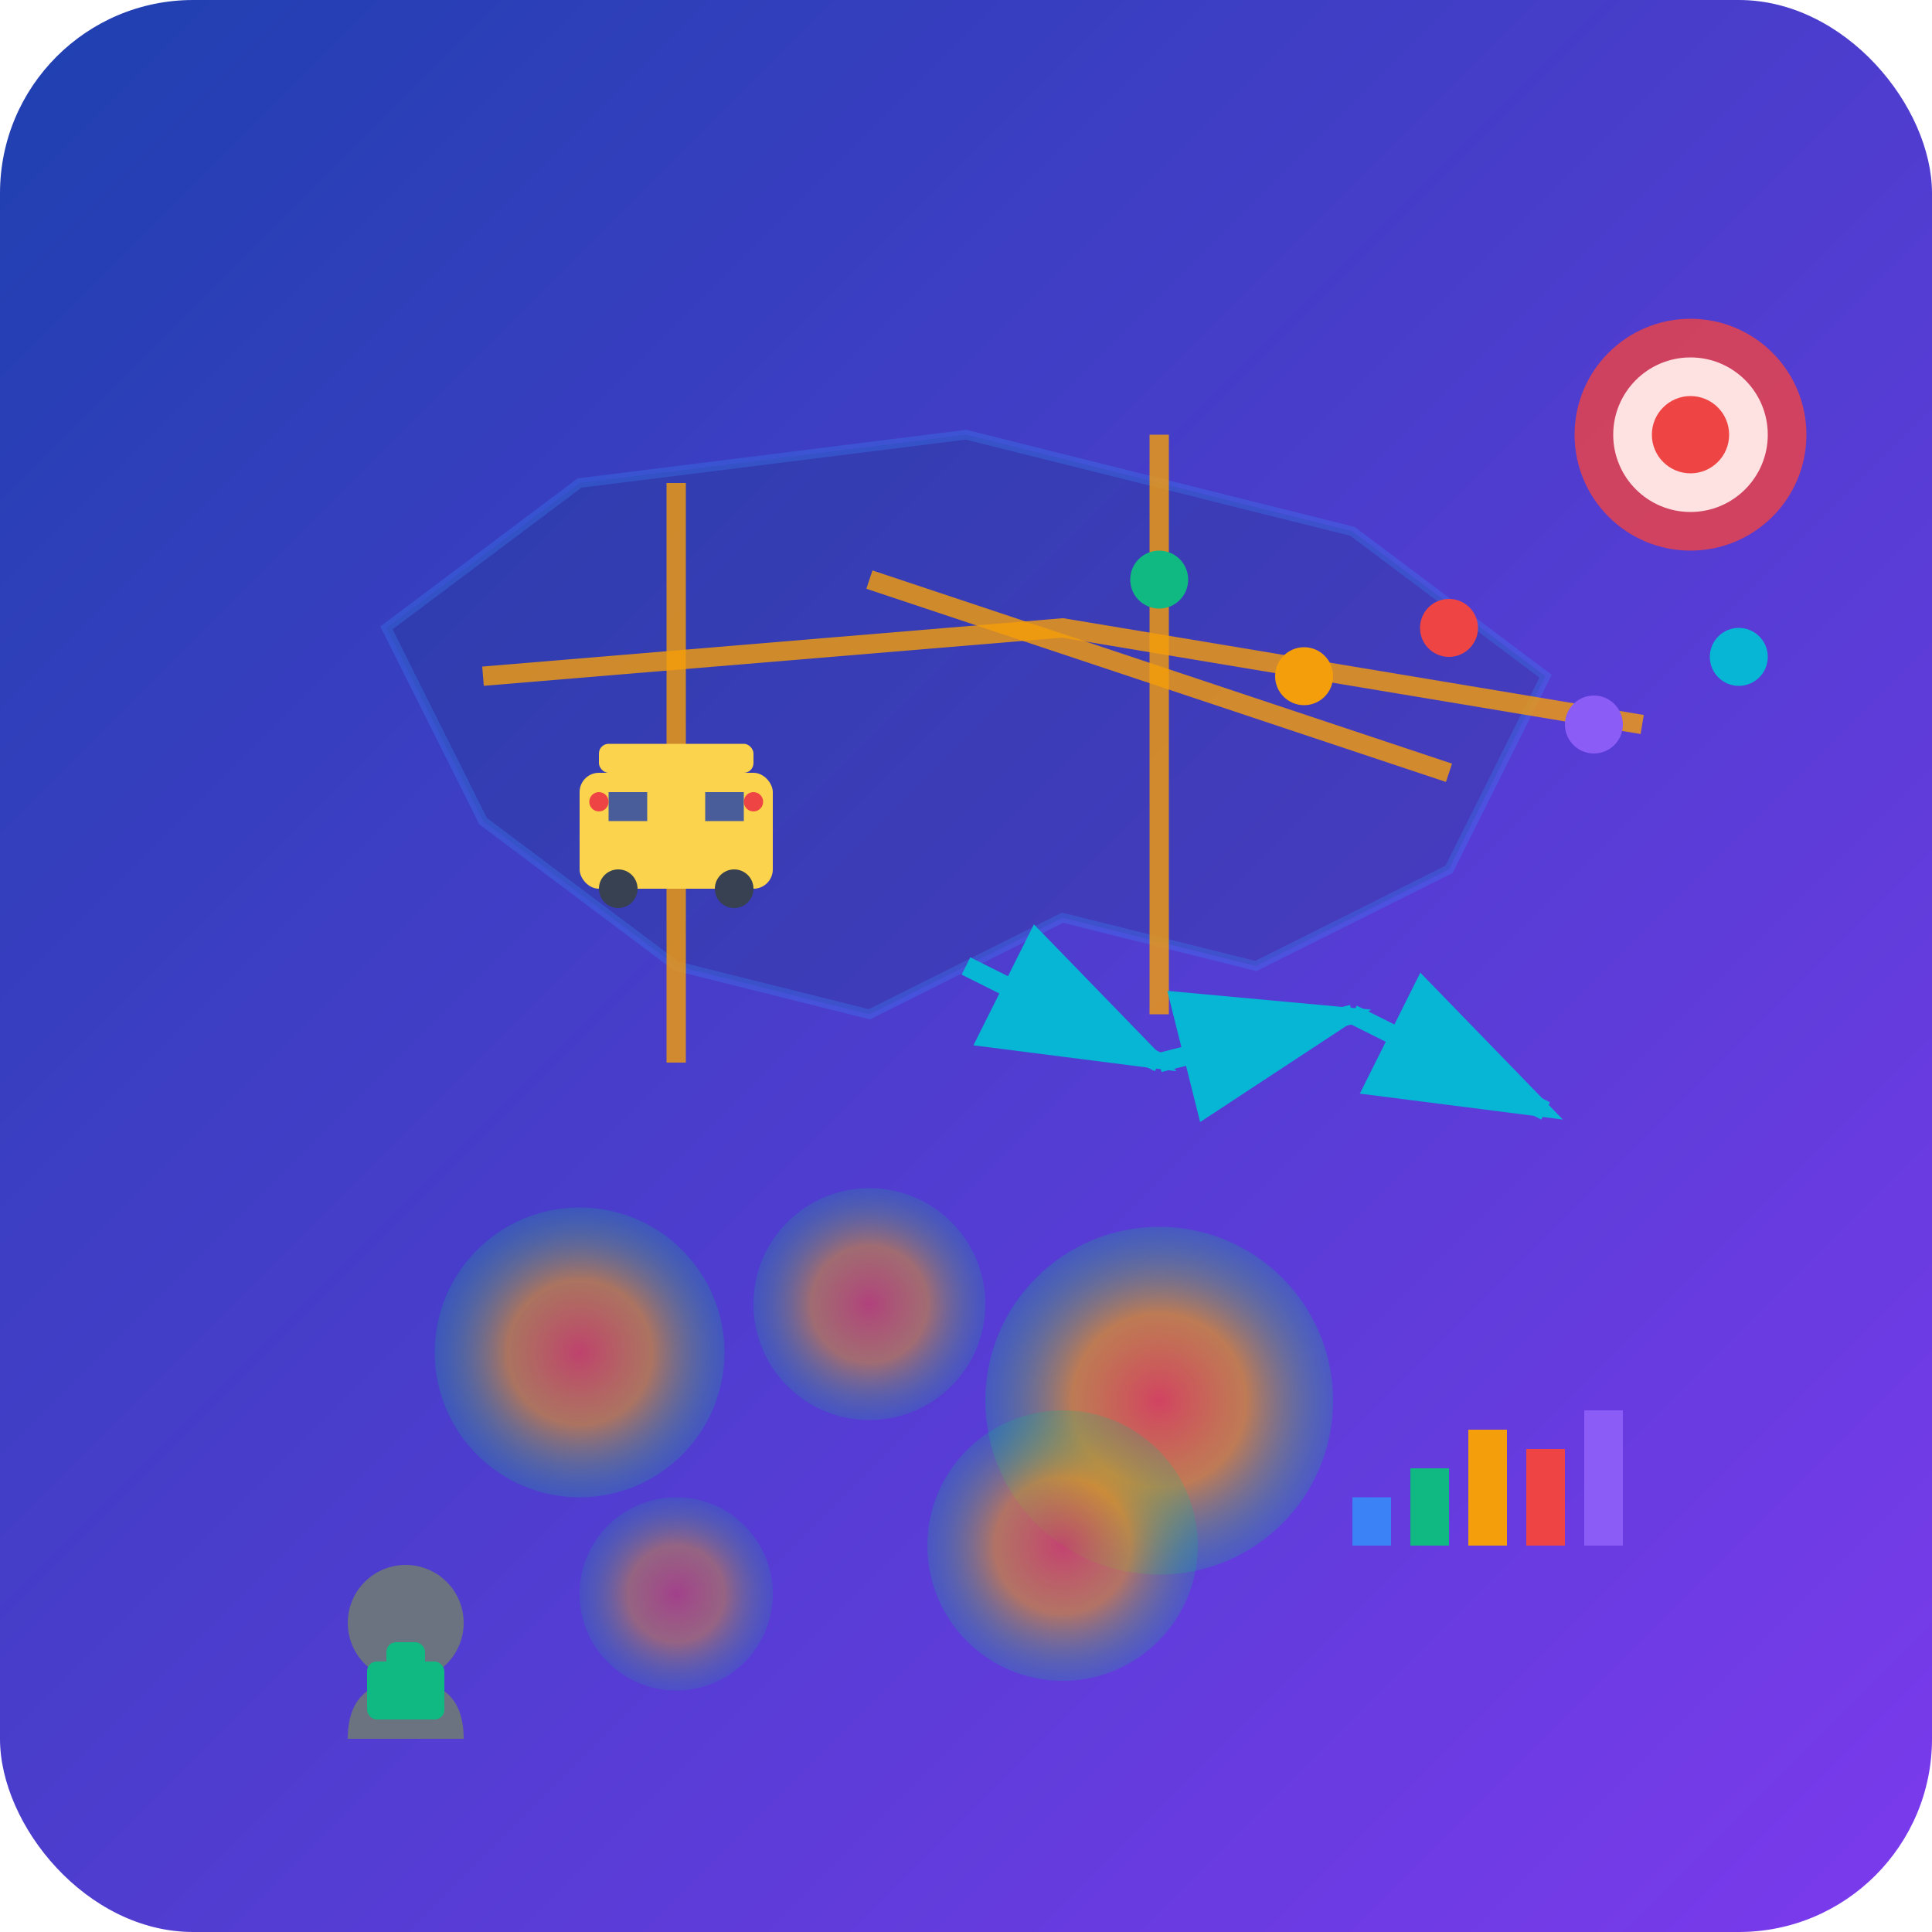<svg width="200" height="200" viewBox="0 0 200 200" fill="none" xmlns="http://www.w3.org/2000/svg">
  <!-- 背景 -->
  <rect width="200" height="200" rx="20" fill="url(#gradient)"/>
  
  <!-- 地图背景 -->
  <g transform="translate(20, 30)">
    <!-- 地图轮廓 -->
    <path d="M40 20 L80 15 L120 25 L140 40 L130 60 L110 70 L90 65 L70 75 L50 70 L30 55 L20 35 L40 20 Z" 
          fill="#1E3A8A" opacity="0.3" stroke="#3B82F6" stroke-width="1"/>
    
    <!-- 道路网络 -->
    <path d="M30 40 L90 35 L150 45" stroke="#F59E0B" stroke-width="2" opacity="0.8"/>
    <path d="M50 20 L50 80" stroke="#F59E0B" stroke-width="2" opacity="0.8"/>
    <path d="M100 15 L100 75" stroke="#F59E0B" stroke-width="2" opacity="0.8"/>
    <path d="M70 30 L130 50" stroke="#F59E0B" stroke-width="2" opacity="0.8"/>
  </g>
  
  <!-- 出租车图标 -->
  <g transform="translate(60, 80)">
    <!-- 出租车主体 -->
    <rect x="0" y="0" width="20" height="12" rx="2" fill="#FCD34D"/>
    <!-- 车顶 -->
    <rect x="2" y="-3" width="16" height="3" rx="1" fill="#FCD34D"/>
    <!-- 车轮 -->
    <circle cx="4" cy="12" r="2" fill="#374151"/>
    <circle cx="16" cy="12" r="2" fill="#374151"/>
    <!-- 车窗 -->
    <rect x="3" y="2" width="4" height="3" fill="#1E40AF" opacity="0.8"/>
    <rect x="13" y="2" width="4" height="3" fill="#1E40AF" opacity="0.8"/>
    <!-- 车灯 -->
    <circle cx="2" cy="3" r="1" fill="#EF4444"/>
    <circle cx="18" cy="3" r="1" fill="#EF4444"/>
  </g>
  
  <!-- 数据流点 -->
  <g transform="translate(120, 60)">
    <circle cx="0" cy="0" r="3" fill="#10B981"/>
    <circle cx="15" cy="10" r="3" fill="#F59E0B"/>
    <circle cx="30" cy="5" r="3" fill="#EF4444"/>
    <circle cx="45" cy="15" r="3" fill="#8B5CF6"/>
    <circle cx="60" cy="8" r="3" fill="#06B6D4"/>
  </g>
  
  <!-- 热力图区域 -->
  <g transform="translate(40, 120)">
    <!-- 热力图圆圈 -->
    <circle cx="20" cy="20" r="15" fill="url(#heatmapGradient)" opacity="0.7"/>
    <circle cx="50" cy="15" r="12" fill="url(#heatmapGradient)" opacity="0.6"/>
    <circle cx="80" cy="25" r="18" fill="url(#heatmapGradient)" opacity="0.8"/>
    <circle cx="30" cy="45" r="10" fill="url(#heatmapGradient)" opacity="0.5"/>
    <circle cx="70" cy="40" r="14" fill="url(#heatmapGradient)" opacity="0.7"/>
  </g>
  
  <!-- 数据图表 -->
  <g transform="translate(140, 140)">
    <!-- 柱状图 -->
    <rect x="0" y="15" width="4" height="5" fill="#3B82F6"/>
    <rect x="6" y="12" width="4" height="8" fill="#10B981"/>
    <rect x="12" y="8" width="4" height="12" fill="#F59E0B"/>
    <rect x="18" y="10" width="4" height="10" fill="#EF4444"/>
    <rect x="24" y="6" width="4" height="14" fill="#8B5CF6"/>
  </g>
  
  <!-- 流向箭头 -->
  <g transform="translate(100, 100)">
    <path d="M0 0 L20 10" stroke="#06B6D4" stroke-width="2" marker-end="url(#arrowhead)"/>
    <path d="M20 10 L40 5" stroke="#06B6D4" stroke-width="2" marker-end="url(#arrowhead)"/>
    <path d="M40 5 L60 15" stroke="#06B6D4" stroke-width="2" marker-end="url(#arrowhead)"/>
  </g>
  
  <!-- 监控图标 -->
  <g transform="translate(160, 30)">
    <circle cx="15" cy="15" r="12" fill="#EF4444" opacity="0.8"/>
    <circle cx="15" cy="15" r="8" fill="#FEE2E2"/>
    <circle cx="15" cy="15" r="4" fill="#EF4444"/>
  </g>
  
  <!-- 登录图标 -->
  <g transform="translate(30, 160)">
    <!-- 用户图标 -->
    <circle cx="12" cy="8" r="6" fill="#6B7280"/>
    <path d="M6 20 C6 16 8 14 12 14 C16 14 18 16 18 20" fill="#6B7280"/>
    <!-- 锁图标 -->
    <rect x="8" y="12" width="8" height="6" rx="1" fill="#10B981"/>
    <rect x="10" y="10" width="4" height="4" rx="1" fill="#10B981"/>
  </g>
  
  <!-- 渐变定义 -->
  <defs>
    <linearGradient id="gradient" x1="0%" y1="0%" x2="100%" y2="100%">
      <stop offset="0%" style="stop-color:#1E40AF;stop-opacity:1" />
      <stop offset="100%" style="stop-color:#7C3AED;stop-opacity:1" />
    </linearGradient>
    
    <radialGradient id="heatmapGradient" cx="50%" cy="50%" r="50%">
      <stop offset="0%" style="stop-color:#EF4444;stop-opacity:1" />
      <stop offset="50%" style="stop-color:#F59E0B;stop-opacity:0.8" />
      <stop offset="100%" style="stop-color:#10B981;stop-opacity:0.3" />
    </radialGradient>
    
    <marker id="arrowhead" markerWidth="10" markerHeight="7" refX="9" refY="3.5" orient="auto">
      <polygon points="0 0, 10 3.5, 0 7" fill="#06B6D4"/>
    </marker>
  </defs>
</svg> 